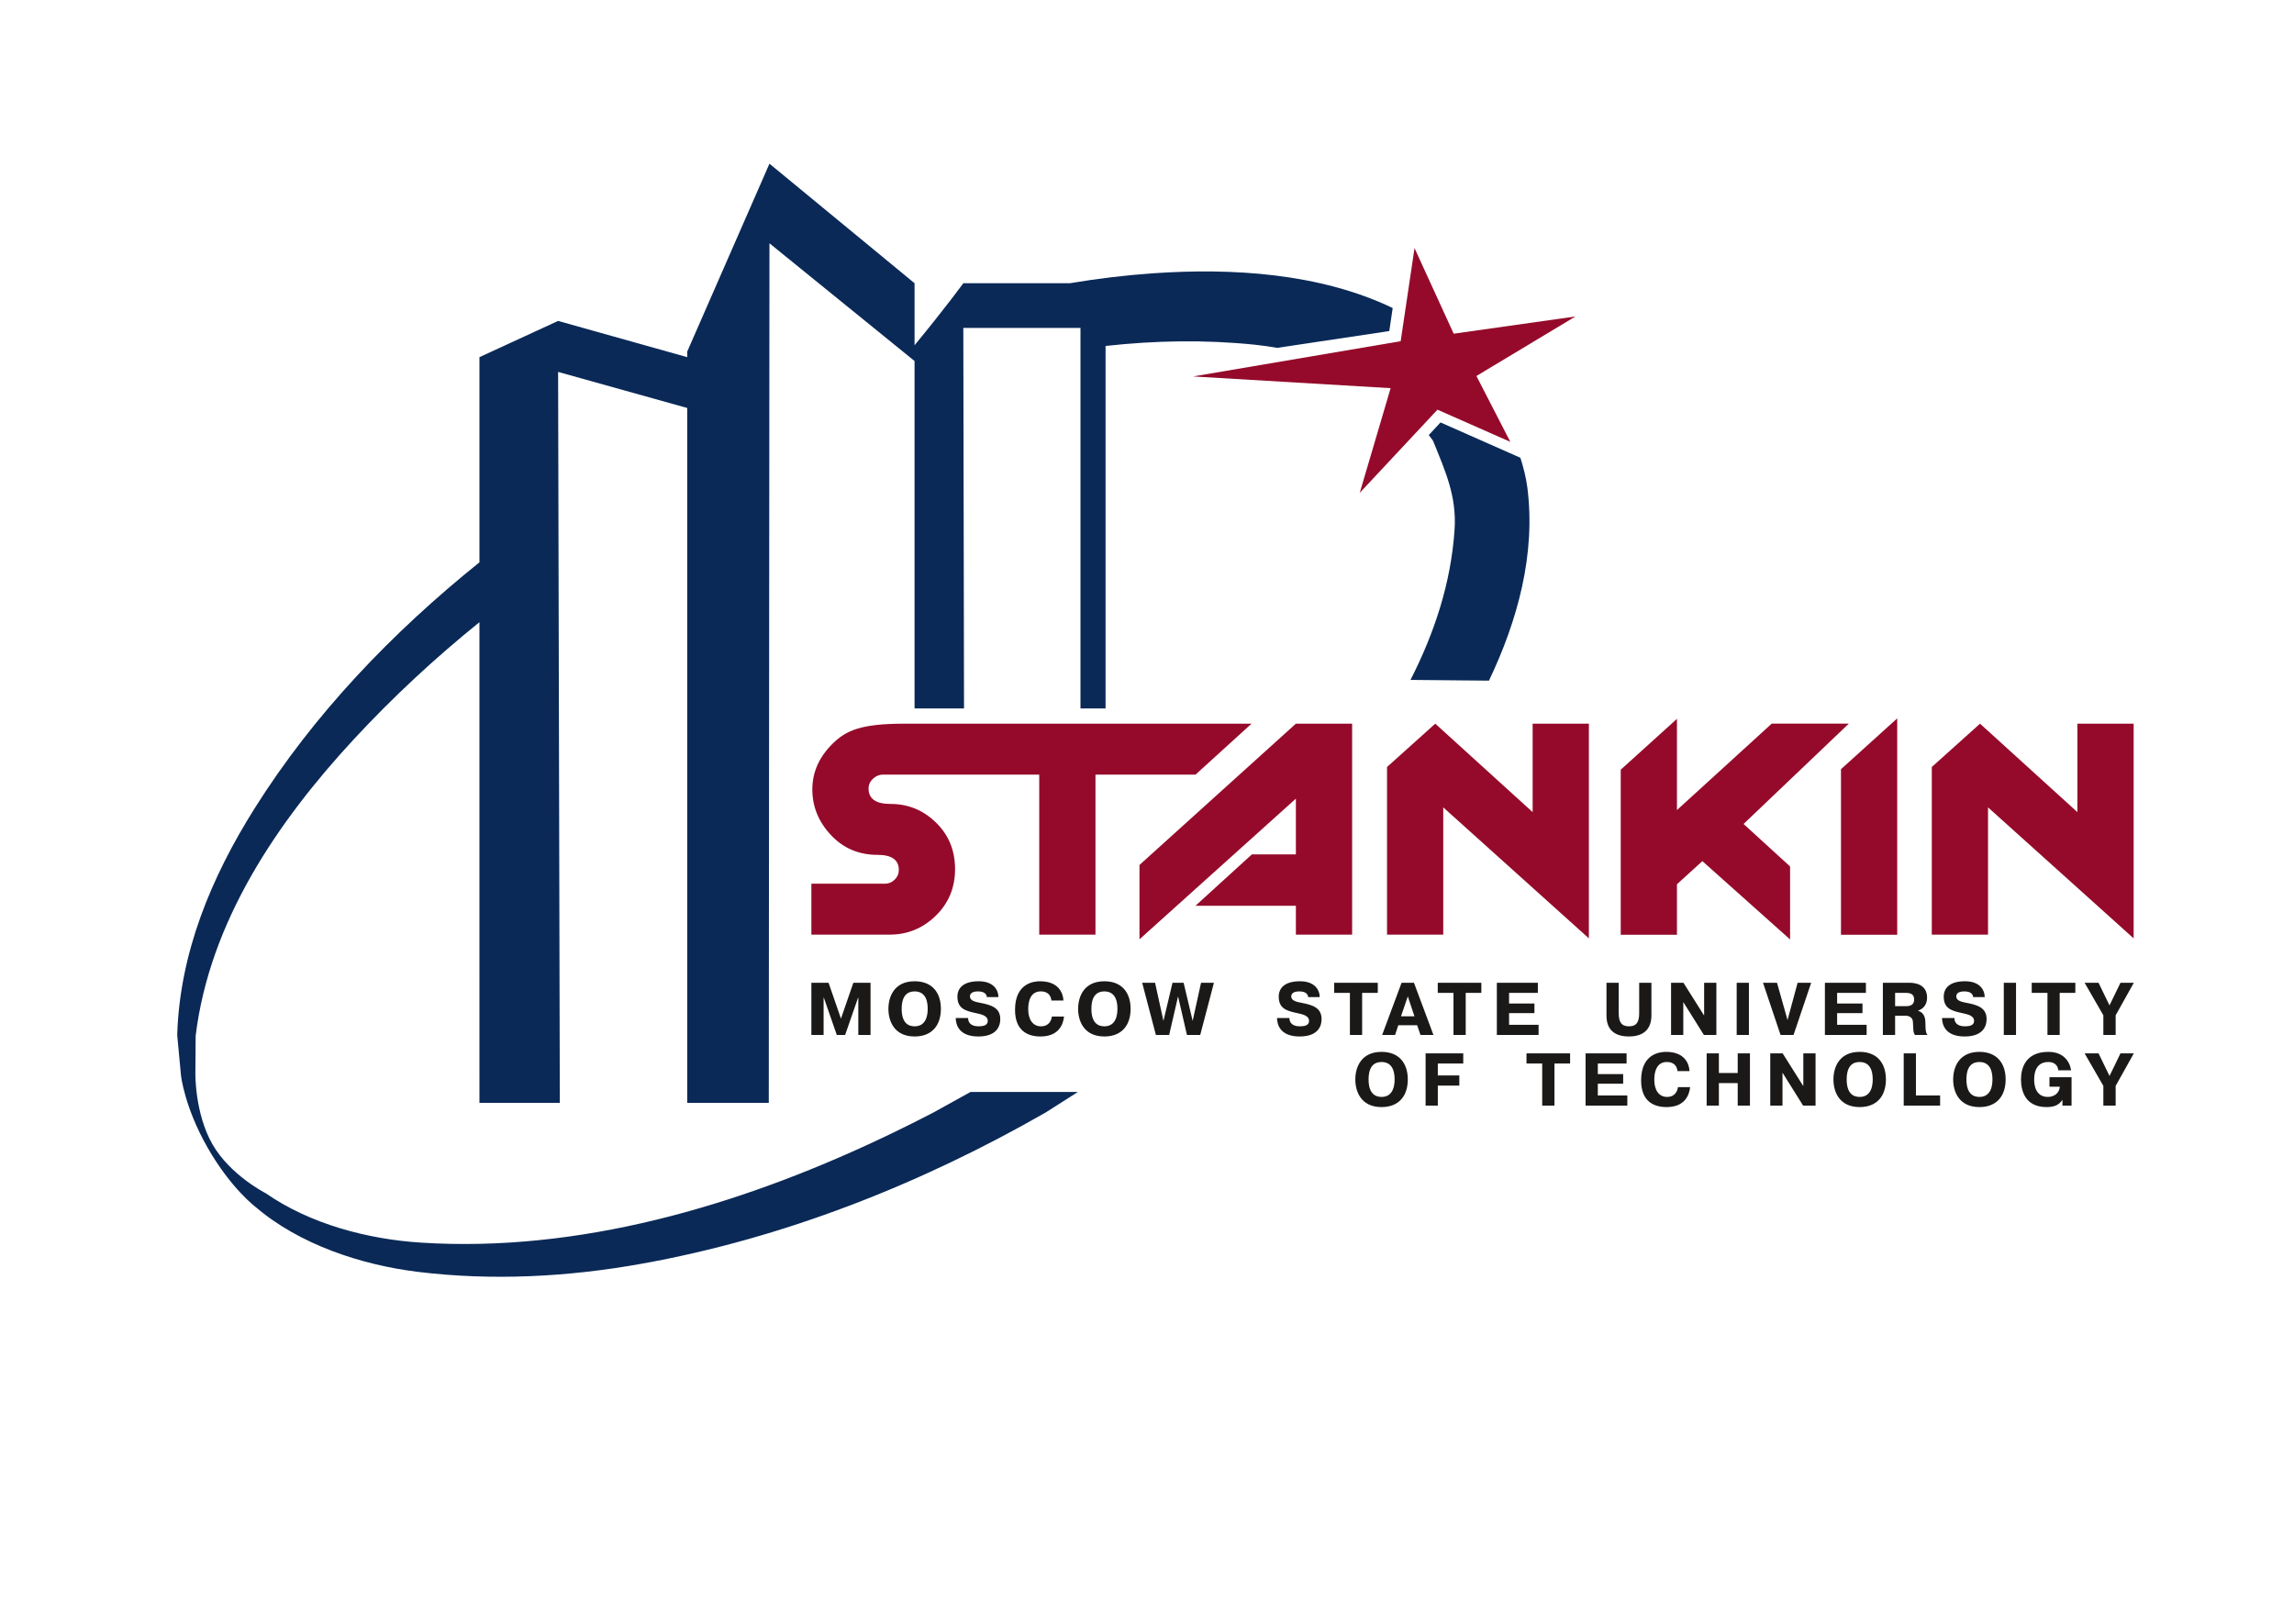 <svg width="842" height="596" viewBox="0 0 842 596" fill="none" xmlns="http://www.w3.org/2000/svg">
<path fill-rule="evenodd" clip-rule="evenodd" d="M778.311 386.662H783.213L776.541 398.603V405.835H772.026V398.603L765.142 386.662H770.253L774.285 394.963L778.311 386.662ZM760.354 395.425V405.835H757.005V403.782H756.951C755.674 405.723 753.82 406.386 751.182 406.386C742.936 406.386 741.795 399.837 741.795 396.194C741.795 392.305 743.316 386.116 751.835 386.116C757.358 386.116 759.696 389.623 760.186 392.881L755.479 392.879C755.425 392.112 754.964 389.841 751.805 389.841C746.586 389.841 746.637 395.236 746.637 396.331C746.637 397.482 746.743 402.659 751.67 402.659C753.63 402.659 755.805 401.564 756.054 398.904H752.242V395.425H760.354V395.425ZM731.318 396.248C731.318 394.521 731.126 389.841 726.528 389.841C724.052 389.841 721.764 391.184 721.764 396.248C721.764 401.261 724.052 402.658 726.528 402.658C731.099 402.658 731.318 397.864 731.318 396.248ZM716.897 396.248C716.897 391.784 719.017 386.116 726.528 386.116C733.086 386.116 736.161 390.446 736.161 396.248C736.161 402.055 733.086 406.386 726.528 406.386C719.02 406.386 716.897 400.715 716.897 396.248ZM712.106 405.835H698.745V386.662H703.235V402.11H712.106V405.835ZM687.371 396.248C687.371 394.521 687.181 389.841 682.577 389.841C680.102 389.841 677.816 391.184 677.816 396.248C677.819 401.261 680.102 402.658 682.577 402.658C687.154 402.658 687.366 397.864 687.371 396.248ZM672.951 396.248C672.951 391.784 675.067 386.116 682.577 386.116C689.141 386.116 692.213 390.446 692.213 396.248C692.218 402.055 689.138 406.386 682.577 406.386C675.069 406.386 672.949 400.715 672.951 396.248ZM654.252 393.841V405.835H649.762V386.662H654.309L661.819 398.576H661.898V386.662H666.39V405.835H661.819L654.309 393.841H654.252ZM630.907 405.835H626.415V386.662H630.907V393.866H637.816V386.662H642.308V405.835H637.816V397.588H630.907V405.835ZM620.349 399.072C620.046 401.946 618.441 406.386 611.692 406.386C606.825 406.386 602.36 404.137 602.36 396.603C602.362 386.501 609.708 386.116 611.53 386.116C618.281 386.116 619.994 390.36 620.127 393.181H615.721C615.312 389.977 612.785 389.841 611.749 389.841C610.743 389.841 607.203 390.032 607.203 396.439C607.205 400.055 608.837 402.658 611.885 402.658C614.824 402.658 615.689 400.492 615.884 399.072H620.349ZM595.774 394.281V397.812H586.469V402.11H597.3V405.835H581.979V386.662H597.027V390.389H586.469V394.281H595.774ZM560.291 390.389V386.662H576.295V390.389H570.551V405.835H566.058V390.389H560.291ZM535.637 394.767V398.494H527.744V405.835H523.257V386.662H537.079V390.389H527.744V394.767H535.637ZM511.883 396.248C511.883 394.521 511.693 389.841 507.092 389.841C504.617 389.841 502.331 391.184 502.331 396.248C502.331 401.261 504.617 402.658 507.092 402.658C511.663 402.658 511.883 397.864 511.883 396.248ZM497.461 396.248C497.461 391.784 499.582 386.116 507.092 386.116C513.648 386.116 516.725 390.446 516.725 396.248C516.727 402.055 513.648 406.386 507.092 406.386C499.582 406.386 497.461 400.715 497.461 396.248ZM778.311 360.75H783.213L776.541 372.688V379.917H772.026V372.688L765.142 360.75H770.253L774.285 369.045L778.311 360.75ZM745.737 364.469V360.75H761.74V364.469H756.002V379.917H751.51V364.469H745.737ZM735.48 360.75H739.968V379.917H735.48V360.75ZM717.358 373.698C717.328 374.877 717.957 376.741 721.167 376.741C722.856 376.741 724.567 376.438 724.567 374.773C724.567 372.688 722.038 372.304 719.725 371.783C716.293 371.018 713.438 370.14 713.438 365.869C713.44 362.774 715.509 360.201 721.249 360.201C726.53 360.201 728.431 363.214 728.485 366.006L724.242 366.004C724.136 364.966 723.399 363.924 720.977 363.924C718.746 363.924 718.038 364.797 718.038 365.758C718.038 367.428 720.159 367.788 721.794 368.118C725.793 368.88 729.168 369.895 729.168 374.086C729.168 375.647 728.732 380.469 721.111 380.469C714.088 380.469 712.841 376.25 712.811 373.699H717.358V373.698ZM695.589 369.346H699.696C702.229 369.346 702.579 367.867 702.579 366.939C702.581 365.048 701.467 364.469 699.534 364.469H695.589V369.346ZM691.096 360.75H700.841C702.774 360.75 707.318 361.241 707.318 366.197C707.318 369.43 705.249 370.552 703.997 370.988V371.046C706.64 371.81 706.694 374.304 706.716 375.699C706.773 378.138 706.77 378.934 707.453 379.917H702.882C702.066 378.714 702.364 377.972 702.12 375.043C701.93 372.743 699.558 372.852 699.043 372.852H695.589V379.917H691.096V360.75ZM683.615 368.361V371.894H674.308V376.192H685.137V379.917H669.82V360.75H684.868V364.469H674.308V368.361H683.615ZM659.807 360.75H664.785L658.308 379.917H653.547L647.099 360.75H652.242L656.104 374.44L659.807 360.75ZM637.439 360.75H641.929V379.917H637.439V360.75ZM617.844 367.919V379.917H613.354V360.75H617.898L625.411 372.659H625.493V360.75H629.983V379.917H625.411L617.898 367.919H617.844ZM594.142 360.75V371.922C594.142 375.098 595.096 376.741 597.897 376.741C600.651 376.741 601.652 375.205 601.652 371.924V360.75H606.147V372.659C606.147 374.604 605.871 380.468 597.897 380.468C589.871 380.468 589.654 374.743 589.654 372.661V360.75H594.142ZM563.208 368.361V371.894H553.898V376.192H564.729V379.917H549.408V360.75H564.458V364.469H553.898V368.361H563.208ZM527.72 364.469V360.75H543.722V364.469H537.982V379.917H533.492V364.469H527.72ZM519.174 373.071L516.728 365.757L514.225 373.071H519.174ZM518.986 360.75L526.142 379.917H521.381L520.158 376.329H513.244L512.048 379.917H507.309L514.442 360.75H518.986ZM489.707 364.469V360.75H505.706V364.469H499.964V379.917H495.477V364.469H489.707ZM473.273 373.698C473.244 374.877 473.867 376.741 477.08 376.741C478.769 376.741 480.48 376.438 480.48 374.773C480.48 372.688 477.953 372.304 475.638 371.783C472.206 371.018 469.353 370.14 469.353 365.869C469.353 362.774 471.422 360.201 477.159 360.201C482.441 360.201 484.344 363.214 484.398 366.006L480.157 366.004C480.046 364.966 479.312 363.924 476.885 363.924C474.657 363.924 473.949 364.797 473.949 365.758C473.951 367.428 476.069 367.788 477.707 368.118C481.708 368.88 485.081 369.895 485.081 374.086C485.081 375.647 484.642 380.469 477.023 380.469C470.006 380.469 468.751 376.25 468.724 373.699H473.273V373.698ZM429.131 379.917H424.263L419.231 360.75H423.96L427.037 374.741L430.359 360.75H434.439L437.76 374.741L440.835 360.75H445.569L440.534 379.917H435.665L432.4 365.757L429.131 379.917ZM410.143 370.333C410.143 368.606 409.95 363.923 405.352 363.923C402.876 363.923 400.591 365.268 400.591 370.333C400.591 375.346 402.876 376.741 405.352 376.741C409.921 376.741 410.14 371.949 410.143 370.333ZM395.721 370.333C395.721 365.869 397.842 360.201 405.352 360.201C411.913 360.201 414.983 364.526 414.983 370.333C414.983 376.138 411.913 380.468 405.352 380.468C397.842 380.468 395.721 374.798 395.721 370.333ZM390.551 373.152C390.247 376.029 388.645 380.468 381.896 380.468C377.027 380.468 372.561 378.22 372.561 370.688C372.563 360.583 379.909 360.201 381.731 360.201C388.482 360.201 390.196 364.445 390.331 367.266H385.92C385.516 364.057 382.984 363.923 381.951 363.923C380.945 363.923 377.404 364.115 377.404 370.524C377.404 374.14 379.036 376.741 382.084 376.741C385.028 376.741 385.896 374.577 386.088 373.152H390.551ZM355.339 373.698C355.312 374.877 355.935 376.741 359.146 376.741C360.832 376.741 362.548 376.438 362.548 374.773C362.548 372.688 360.016 372.304 357.703 371.783C354.276 371.018 351.416 370.14 351.416 365.869C351.418 362.774 353.487 360.201 359.23 360.201C364.506 360.201 366.412 363.214 366.469 366.006L362.223 366.004C362.112 364.966 361.377 363.924 358.958 363.924C356.725 363.924 356.014 364.797 356.014 365.758C356.014 367.428 358.14 367.788 359.775 368.118C363.771 368.88 367.147 369.895 367.147 374.086C367.147 375.647 366.713 380.469 359.091 380.469C352.072 380.469 350.819 376.25 350.795 373.699H355.339V373.698ZM340.503 370.333C340.503 368.606 340.316 363.923 335.717 363.923C333.239 363.923 330.956 365.268 330.956 370.333C330.956 375.346 333.239 376.741 335.717 376.741C340.288 376.741 340.503 371.949 340.503 370.333ZM326.084 370.333C326.084 365.869 328.207 360.201 335.717 360.201C342.278 360.201 345.35 364.526 345.35 370.333C345.35 376.138 342.276 380.468 335.717 380.468C328.207 380.468 326.081 374.798 326.084 370.333ZM302.384 366.226H302.298V379.917H297.81V360.75H304.122L308.669 373.922L313.213 360.75H319.528V379.917H315.038V366.226H314.954L310.195 379.917H307.145L302.384 366.226Z" fill="#1B1918"/>
<path fill-rule="evenodd" clip-rule="evenodd" d="M332.046 265.643C316.087 265.643 310.563 268.095 305.602 272.989C300.642 277.885 298.163 283.481 298.163 289.774C298.165 296.072 300.423 301.648 304.965 306.51C309.503 311.371 315.214 313.801 322.107 313.801C327.311 313.801 329.912 315.652 329.912 319.349C329.912 320.722 329.406 321.903 328.386 322.896C327.366 323.886 326.192 324.384 324.862 324.384H297.81V343.083H326.539C332.9 343.083 338.424 340.892 343.106 336.497C348.069 331.827 350.551 326.01 350.551 319.042C350.553 312.006 348.092 306.185 343.166 301.584C338.595 297.263 333.148 295.107 326.817 295.107C321.469 295.104 318.802 293.223 318.802 289.459C318.802 288.067 319.343 286.866 320.43 285.858C321.512 284.846 322.72 284.344 324.055 284.344H381.447V343.083H402.086V284.344H438.818L459.378 265.643H332.046ZM783.143 265.643V344.453L729.693 296.365V343.083H709.054V281.55L726.76 265.643L762.499 298.112V265.643H783.143ZM696.363 263.705V343.13H675.721V282.354L696.363 263.705ZM650.322 265.618H678.62L639.969 302.46L657.04 318.056V344.848L624.849 316.103L615.518 324.588V343.13H594.879V282.54L615.518 263.879V297.353L650.322 265.618ZM583.188 265.643V344.453L529.735 296.365V343.083H509.101V281.55L526.807 265.643L562.549 298.112V265.643H583.188ZM496.291 265.643V343.083H475.65V332.499H438.778L459.492 313.625H475.65V293.164L418.241 344.8V317.511L475.65 265.643H496.291Z" fill="#950A2A"/>
<path fill-rule="evenodd" clip-rule="evenodd" d="M460.564 126.536C463.271 126.814 466.028 127.224 468.793 127.695L509.93 121.528L511.183 113.064C484.38 100.229 452.157 98.311 423.326 100.314C413.072 101.023 402.838 102.269 392.686 103.966H353.581C353.581 103.966 347.223 112.731 335.684 126.735V103.966L282.425 60.087L252.246 129.043V131.105L204.851 117.804L175.975 131.105V206.423C143.906 232.194 115.132 262.243 93.45 296.74C77.536 322.034 65.95 349.831 65.046 379.964L66.424 394.697C66.424 394.697 67.627 406.249 76.159 421.213C84.69 436.179 93.718 442.976 93.718 442.976C109.863 456.868 132.744 464.35 153.358 466.871C180.638 470.202 208.464 468.757 235.525 463.888C287.579 454.55 337.793 434.747 383.826 408.361L395.621 400.839H356.219L342.637 408.361C336.019 411.798 329.349 415.103 322.616 418.272C270.625 442.718 212.534 459.831 154.564 456.146C135.014 454.905 113.904 449.369 97.535 438.011C97.535 438.011 84.462 431.382 77.963 420.014C71.466 408.646 71.712 394.002 71.712 394.002L71.816 380.212C76.938 338.244 101.868 301.596 129.994 271.232C144.189 255.915 159.597 241.614 175.973 228.397L175.975 404.83H205.478L204.85 136.522L252.246 149.761V404.83H282.176L282.424 89.305L335.683 132.522V260.062H353.839L353.581 120.382H396.581V260.062H405.79V126.998C423.946 124.98 442.26 124.658 460.564 126.536ZM560.606 178.979C560.13 175.242 559.169 171.619 558.058 168.038L528.738 155.069L524.417 159.698C524.876 160.303 525.336 160.921 525.805 161.526C525.899 161.698 525.993 161.874 526.092 162.053C530.532 173.019 534.731 182.203 533.887 194.529C532.579 213.932 526.519 232.358 517.71 249.58L546.513 249.851C557.119 227.611 563.72 203.254 560.606 178.979Z" fill="#0A2957"/>
<path fill-rule="evenodd" clip-rule="evenodd" d="M519.194 91.082L533.567 122.491L578.253 116.171L541.912 138.023L554.355 162.192L527.611 150.384L499.081 180.92L510.419 142.488L437.925 138.185L514.109 125.248L519.194 91.082Z" fill="#950A2A"/>
</svg>
